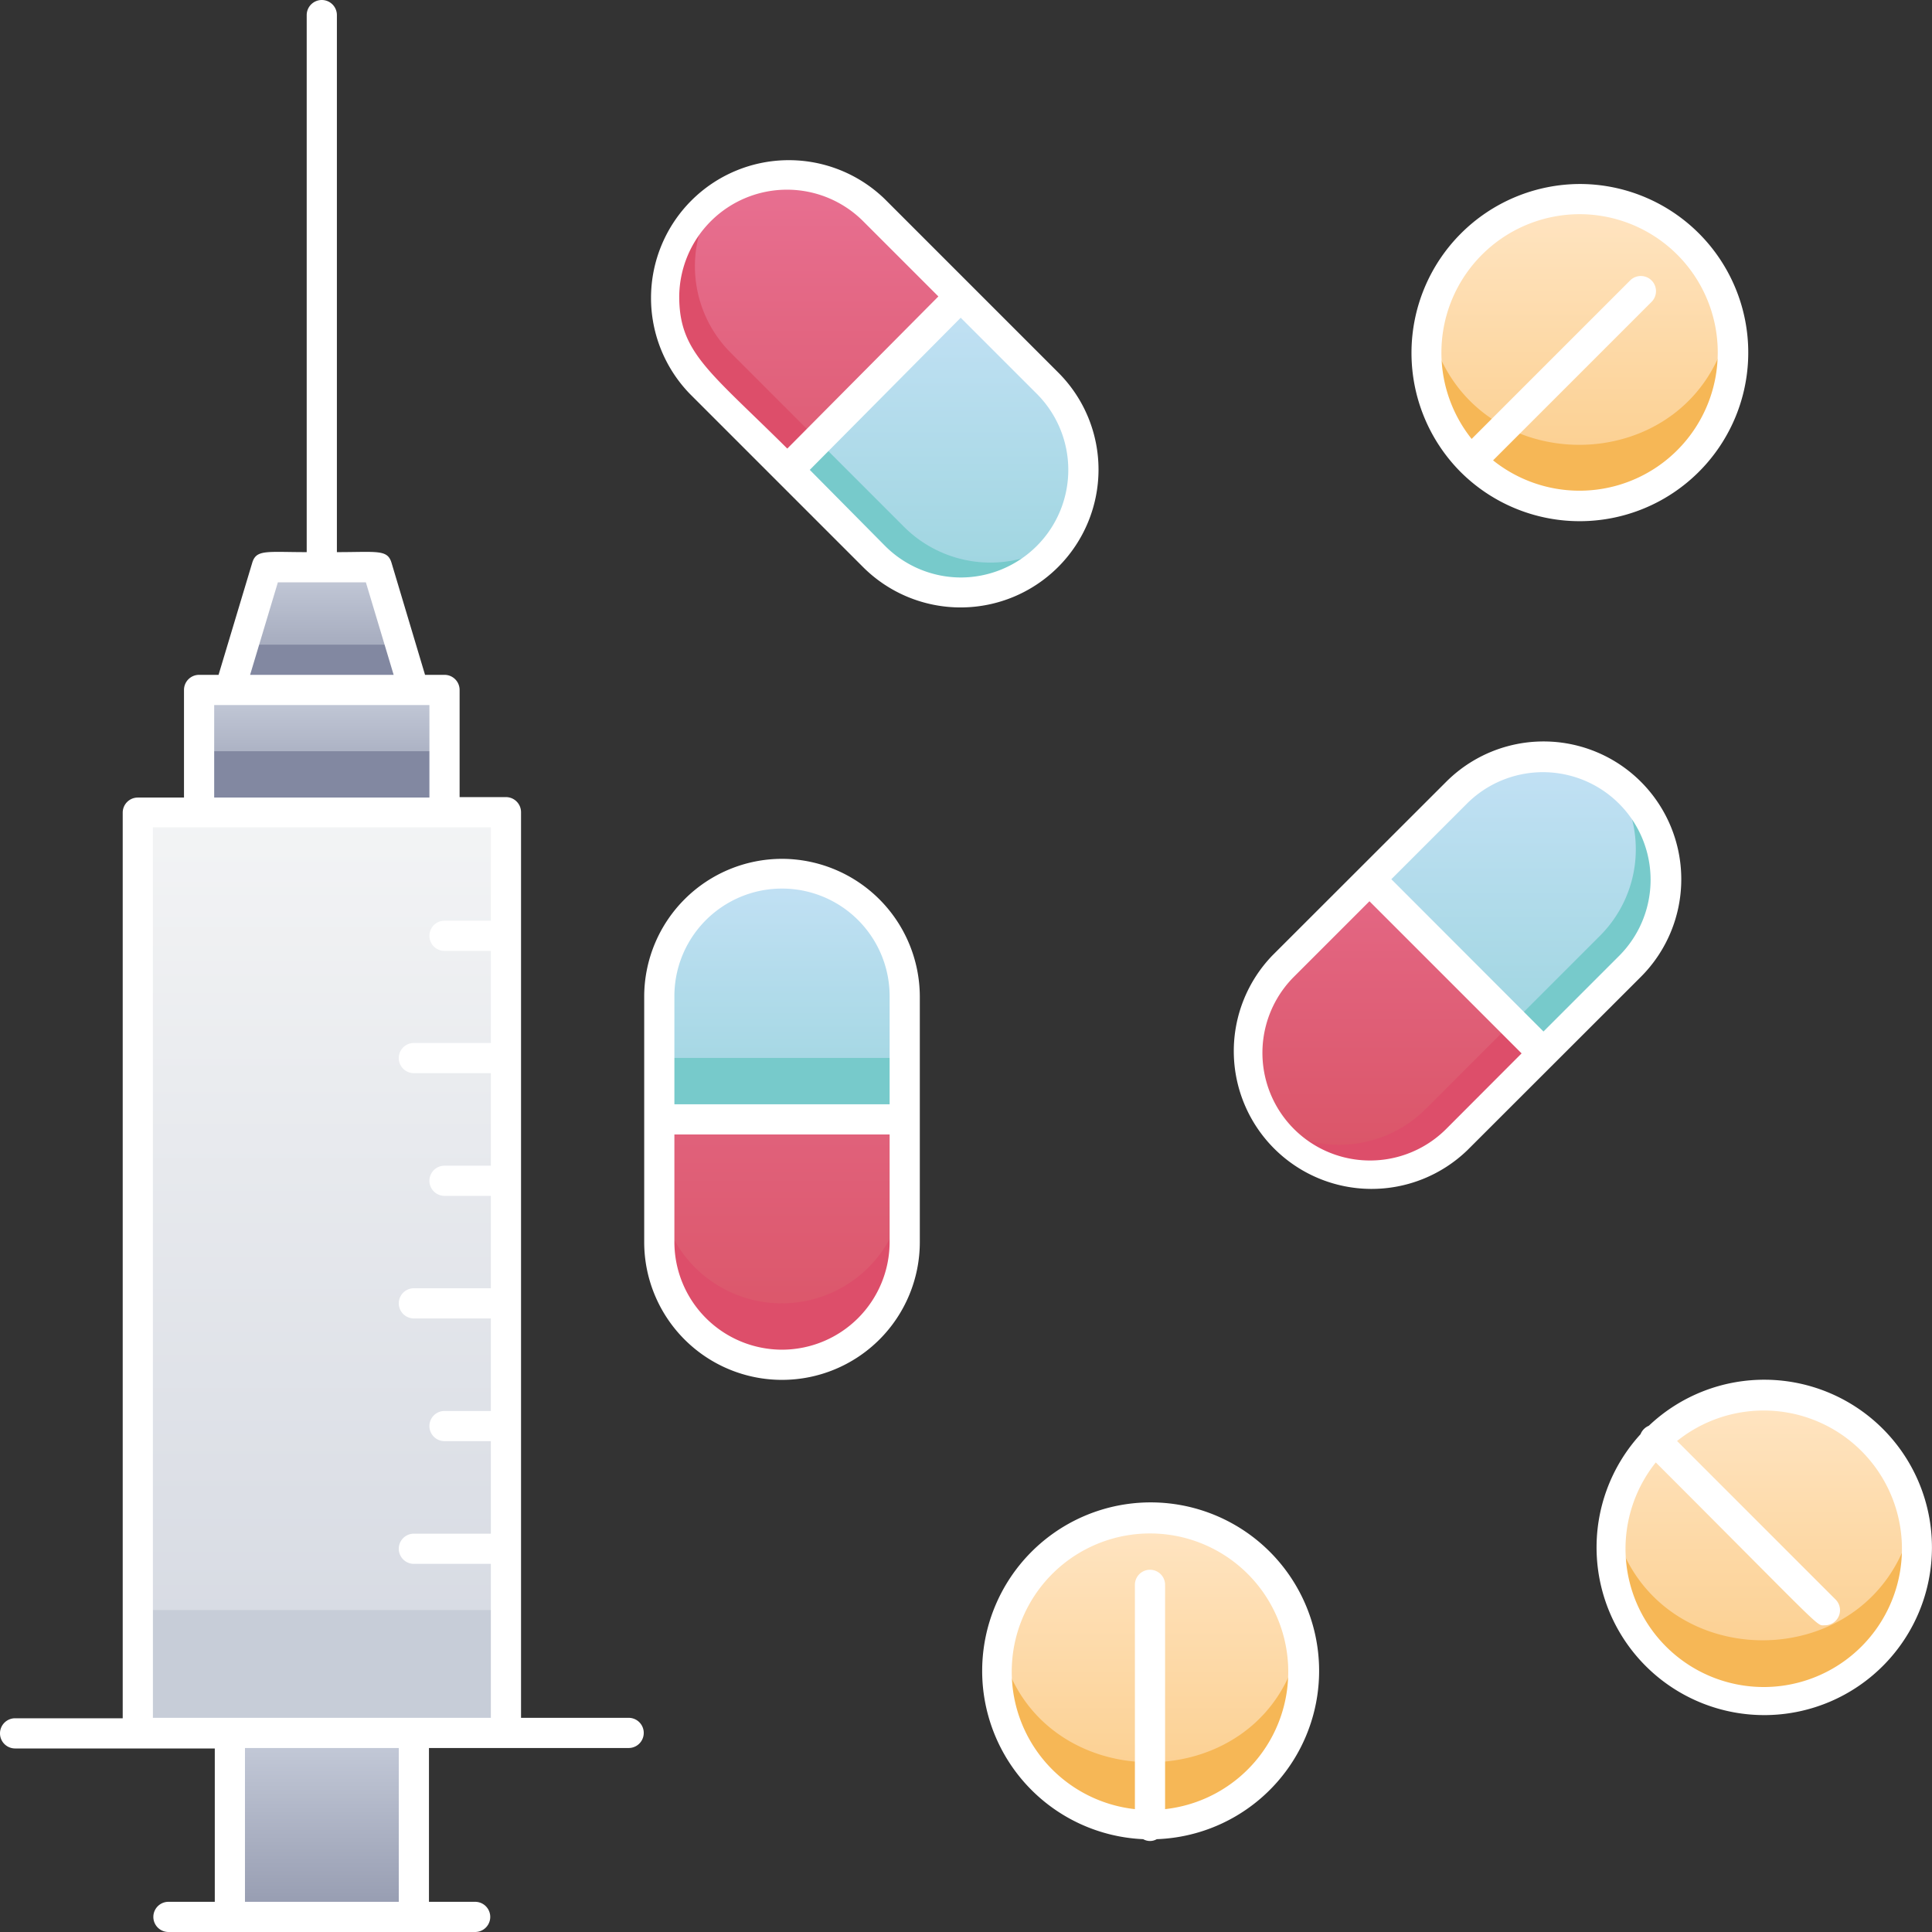 <svg xmlns="http://www.w3.org/2000/svg" xmlns:xlink="http://www.w3.org/1999/xlink" viewBox="0 0 128 128"><rect x="0" y="0" width="128" height="128" fill="#333333" stroke="none"/><defs><style>.cls-1{fill:url(#linear-gradient);}.cls-2{fill:#c7cdd8;}.cls-3{fill:url(#linear-gradient-2);}.cls-4{fill:#8288a1;}.cls-5{fill:url(#linear-gradient-3);}.cls-6{fill:url(#linear-gradient-4);}.cls-7{fill:url(#linear-gradient-5);}.cls-8{fill:#f6b756;}.cls-9{fill:url(#linear-gradient-6);}.cls-10{fill:url(#linear-gradient-7);}.cls-11{fill:url(#linear-gradient-8);}.cls-12{fill:#dd4e6a;}.cls-13{fill:url(#linear-gradient-9);}.cls-14{fill:url(#linear-gradient-10);}.cls-15{fill:url(#linear-gradient-11);}.cls-16{fill:#77cacb;}.cls-17{fill:url(#linear-gradient-12);}.cls-18{fill:url(#linear-gradient-13);}.cls-19{fill:#ffffff;}</style><linearGradient id="linear-gradient" x1="21.3" y1="114.8" x2="21.3" y2="53.84" gradientUnits="userSpaceOnUse"><stop offset="0" stop-color="#d4d8e1"/><stop offset="1" stop-color="#f3f4f5"/></linearGradient><linearGradient id="linear-gradient-2" x1="21.31" y1="53.84" x2="21.31" y2="45.71" gradientUnits="userSpaceOnUse"><stop offset="0" stop-color="#949aaf"/><stop offset="1" stop-color="#c6ccda"/></linearGradient><linearGradient id="linear-gradient-3" x1="21.31" y1="45.71" x2="21.31" y2="37.58" xlink:href="#linear-gradient-2"/><linearGradient id="linear-gradient-4" x1="21.31" y1="126.99" x2="21.31" y2="114.8" xlink:href="#linear-gradient-2"/><linearGradient id="linear-gradient-5" x1="116.82" y1="112.77" x2="116.82" y2="92.45" gradientUnits="userSpaceOnUse"><stop offset="0" stop-color="#fbcc88"/><stop offset="1" stop-color="#ffe5c3"/></linearGradient><linearGradient id="linear-gradient-6" x1="76.17" y1="120.9" x2="76.17" y2="100.57" xlink:href="#linear-gradient-5"/><linearGradient id="linear-gradient-7" x1="104.64" y1="33.49" x2="104.64" y2="13.19" xlink:href="#linear-gradient-5"/><linearGradient id="linear-gradient-8" x1="51.79" y1="90.41" x2="51.79" y2="57.9" gradientUnits="userSpaceOnUse"><stop offset="0" stop-color="#da5466"/><stop offset="1" stop-color="#e87092"/></linearGradient><linearGradient id="linear-gradient-9" x1="96.5" y1="77.88" x2="96.5" y2="50.11" xlink:href="#linear-gradient-8"/><linearGradient id="linear-gradient-10" x1="100.56" y1="69.75" x2="100.56" y2="50.11" gradientUnits="userSpaceOnUse"><stop offset="0" stop-color="#9dd5df"/><stop offset="1" stop-color="#c3e1f5"/></linearGradient><linearGradient id="linear-gradient-11" x1="51.79" y1="74.16" x2="51.79" y2="57.9" xlink:href="#linear-gradient-10"/><linearGradient id="linear-gradient-12" x1="57.89" y1="39.26" x2="57.89" y2="11.51" xlink:href="#linear-gradient-8"/><linearGradient id="linear-gradient-13" x1="61.95" y1="39.26" x2="61.95" y2="19.63" xlink:href="#linear-gradient-10"/></defs><title>Drugs Addict</title><g id="Drugs_Addict" data-name="Drugs Addict"><rect class="cls-1" x="9.11" y="53.84" width="24.39" height="60.96"/><rect class="cls-2" x="9.11" y="106.67" width="24.39" height="8.13"/><rect class="cls-3" x="13.18" y="45.71" width="16.26" height="8.13"/><rect class="cls-4" x="13.18" y="49.77" width="16.26" height="4.06"/><polygon class="cls-5" points="27.4 45.71 15.21 45.71 17.65 37.58 24.96 37.58 27.4 45.71"/><polygon class="cls-4" points="27.4 45.71 15.21 45.71 16.11 42.71 26.5 42.71 27.4 45.71"/><rect class="cls-6" x="15.21" y="114.8" width="12.19" height="12.19"/><path class="cls-7" d="M127,102.61a10.16,10.16,0,0,1-10.16,10.16c-9.52,0-13.8-12.07-6.43-18A10.17,10.17,0,0,1,127,102.61Z"/><path class="cls-8" d="M116.82,112.77a10.17,10.17,0,0,1-10-12.17c2.23,10.76,17.68,10.77,19.92,0A10.17,10.17,0,0,1,116.82,112.77Z"/><circle class="cls-9" cx="76.17" cy="110.74" r="10.16"/><path class="cls-10" d="M114.79,23.35c0,10.81-14.69,14-19.33,4.41-.4-.4-1.38-3.47-.79-6.42h0a10.16,10.16,0,0,1,20.12,2Z"/><path class="cls-8" d="M70.31,119a10,10,0,0,1-4.09-10.32c2.06,10.75,17.83,10.78,19.91,0C87.94,118,77.31,124.41,70.31,119Z"/><path class="cls-8" d="M103.08,33.39a10.15,10.15,0,0,1-8.41-12c2.26,10.79,17.69,10.76,19.91,0A10.15,10.15,0,0,1,103.08,33.39Z"/><path class="cls-11" d="M51.79,90.41a8.13,8.13,0,0,1-8.13-8.12V66a8.13,8.13,0,0,1,16.26,0V82.29A8.13,8.13,0,0,1,51.79,90.41Z"/><path class="cls-12" d="M59.92,78.22v4.07a8.13,8.13,0,0,1-16.26,0V78.22a8.13,8.13,0,0,0,16.26,0Z"/><path class="cls-13" d="M110.38,58.24c0,4.33-1.4,4.78-13.88,17.26A8.14,8.14,0,0,1,85,64L96.5,52.49A8.14,8.14,0,0,1,110.38,58.24Z"/><path class="cls-14" d="M110.38,58.24c0,4.43-2.8,6.17-8.13,11.51L90.75,58.24l5.75-5.75A8.14,8.14,0,0,1,110.38,58.24Z"/><path class="cls-15" d="M59.92,74.16H43.66V66a8.13,8.13,0,0,1,16.26,0Z"/><rect class="cls-16" x="43.66" y="70.09" width="16.26" height="4.06"/><path class="cls-12" d="M102.25,69.75,96.5,75.5a8.13,8.13,0,0,1-12.42-1.12,8.11,8.11,0,0,0,10.38-.91l5.76-5.76Z"/><path class="cls-16" d="M110.38,58.24c0,4.43-2.8,6.17-8.13,11.51l-2-2L106,62a8.1,8.1,0,0,0,.91-10.38A8.07,8.07,0,0,1,110.38,58.24Z"/><path class="cls-17" d="M63.64,39.26c-4.32,0-4.77-1.39-17.26-13.88a8.14,8.14,0,0,1,11.51-11.5c7.25,7.26,4.31,4.31,11.5,11.5A8.14,8.14,0,0,1,63.64,39.26Z"/><path class="cls-18" d="M63.64,39.26c-4.42,0-6.17-2.79-11.51-8.12L63.64,19.63l5.75,5.75A8.14,8.14,0,0,1,63.64,39.26Z"/><path class="cls-12" d="M52.13,31.14l-5.75-5.76A8.12,8.12,0,0,1,47.5,13a8.11,8.11,0,0,0,.92,10.38l5.75,5.75Z"/><path class="cls-16" d="M63.64,39.26c-4.42,0-6.17-2.79-11.51-8.12l2-2,5.75,5.75a8.1,8.1,0,0,0,10.38.92A8.06,8.06,0,0,1,63.64,39.26Z"/><path class="cls-19" d="M41.65,113.81H34.52v-60a1,1,0,0,0-1-1H30.45V45.71a1,1,0,0,0-1-1H28.16l-2.22-7.42c-.27-.9-.93-.71-3.62-.71V1a1,1,0,0,0-2,0V36.58c-2.67,0-3.34-.19-3.61.71l-2.23,7.42H13.19a1,1,0,0,0-1,1v7.13H9.13a1,1,0,0,0-1,1v60H1a1,1,0,0,0,0,2H14.23V126H11.16a1,1,0,0,0,0,2H31.48a1,1,0,0,0,0-2H28.42V115.81H41.65A1,1,0,0,0,41.65,113.81ZM18.41,38.58h5.83l1.84,6.13H16.57Zm-4.22,8.13H28.45v6.13H14.19ZM26.42,126H16.23V115.81H26.42ZM10.13,113.81v-59H32.52V61H29.45a1,1,0,0,0,0,2h3.07V69.1h-5.1a1,1,0,0,0,0,2h5.1v6.13H29.45a1,1,0,0,0,0,2h3.07v6.12h-5.1a1,1,0,0,0,0,2h5.1v6.13H29.45a1,1,0,0,0,0,2h3.07v6.13h-5.1a1,1,0,0,0,0,2h5.1v10.2Z"/><path class="cls-19" d="M109.24,94.46a1,1,0,0,0-.55.56,11.11,11.11,0,1,0,.55-.56Zm7.6,17.31a9.16,9.16,0,0,1-7.14-14.88c11.37,11.37,10.61,10.79,11.2,10.79a1,1,0,0,0,.71-1.71l-10.5-10.5a9.16,9.16,0,1,1,5.73,16.3Z"/><path class="cls-19" d="M68.3,102.85a11.16,11.16,0,0,0,7.44,19,.9.9,0,0,0,.9,0,11.16,11.16,0,1,0-8.34-19Zm8.89,17V105a1,1,0,0,0-2,0v14.86a9.16,9.16,0,1,1,2,0Z"/><path class="cls-19" d="M96.75,31.25a11.17,11.17,0,1,0,7.9-19.06A11.19,11.19,0,0,0,96.75,31.25Zm7.9-17.06A9.16,9.16,0,1,1,98.92,30.5L109.42,20A1,1,0,0,0,108,18.58L97.5,29.08A9.17,9.17,0,0,1,104.65,14.19Z"/><path class="cls-19" d="M51.81,56.9A9.14,9.14,0,0,0,42.68,66V82.29a9.13,9.13,0,1,0,18.26,0V66A9.15,9.15,0,0,0,51.81,56.9Zm0,32.52a7.14,7.14,0,0,1-7.13-7.13V75.16H58.94v7.13A7.14,7.14,0,0,1,51.81,89.42Zm7.13-16.26H44.68V66a7.13,7.13,0,1,1,14.26,0Z"/><path class="cls-19" d="M108.72,51.8a9.12,9.12,0,0,0-12.91,0L84.31,63.29A9.13,9.13,0,0,0,97.22,76.2l11.5-11.49A9.14,9.14,0,0,0,108.72,51.8Zm-12.91,23A7.13,7.13,0,0,1,85.73,64.71l5-5,10.08,10.08Zm6.45-6.46L92.18,58.25l5-5a7.13,7.13,0,0,1,10.09,10.08Z"/><path class="cls-19" d="M72.78,31.13a9.08,9.08,0,0,0-2.67-6.45l-11.5-11.5A9.13,9.13,0,0,0,45.7,26.09l11.5,11.5A9.14,9.14,0,0,0,72.78,31.13ZM45,19.64a7.14,7.14,0,0,1,12.17-5l5,5L52.16,29.72C47,24.59,45,23.36,45,19.64ZM63.65,38.26a7.11,7.11,0,0,1-5-2.08l-5-5.05L63.65,21.05l5,5A7.13,7.13,0,0,1,63.65,38.26Z"/></g></svg>